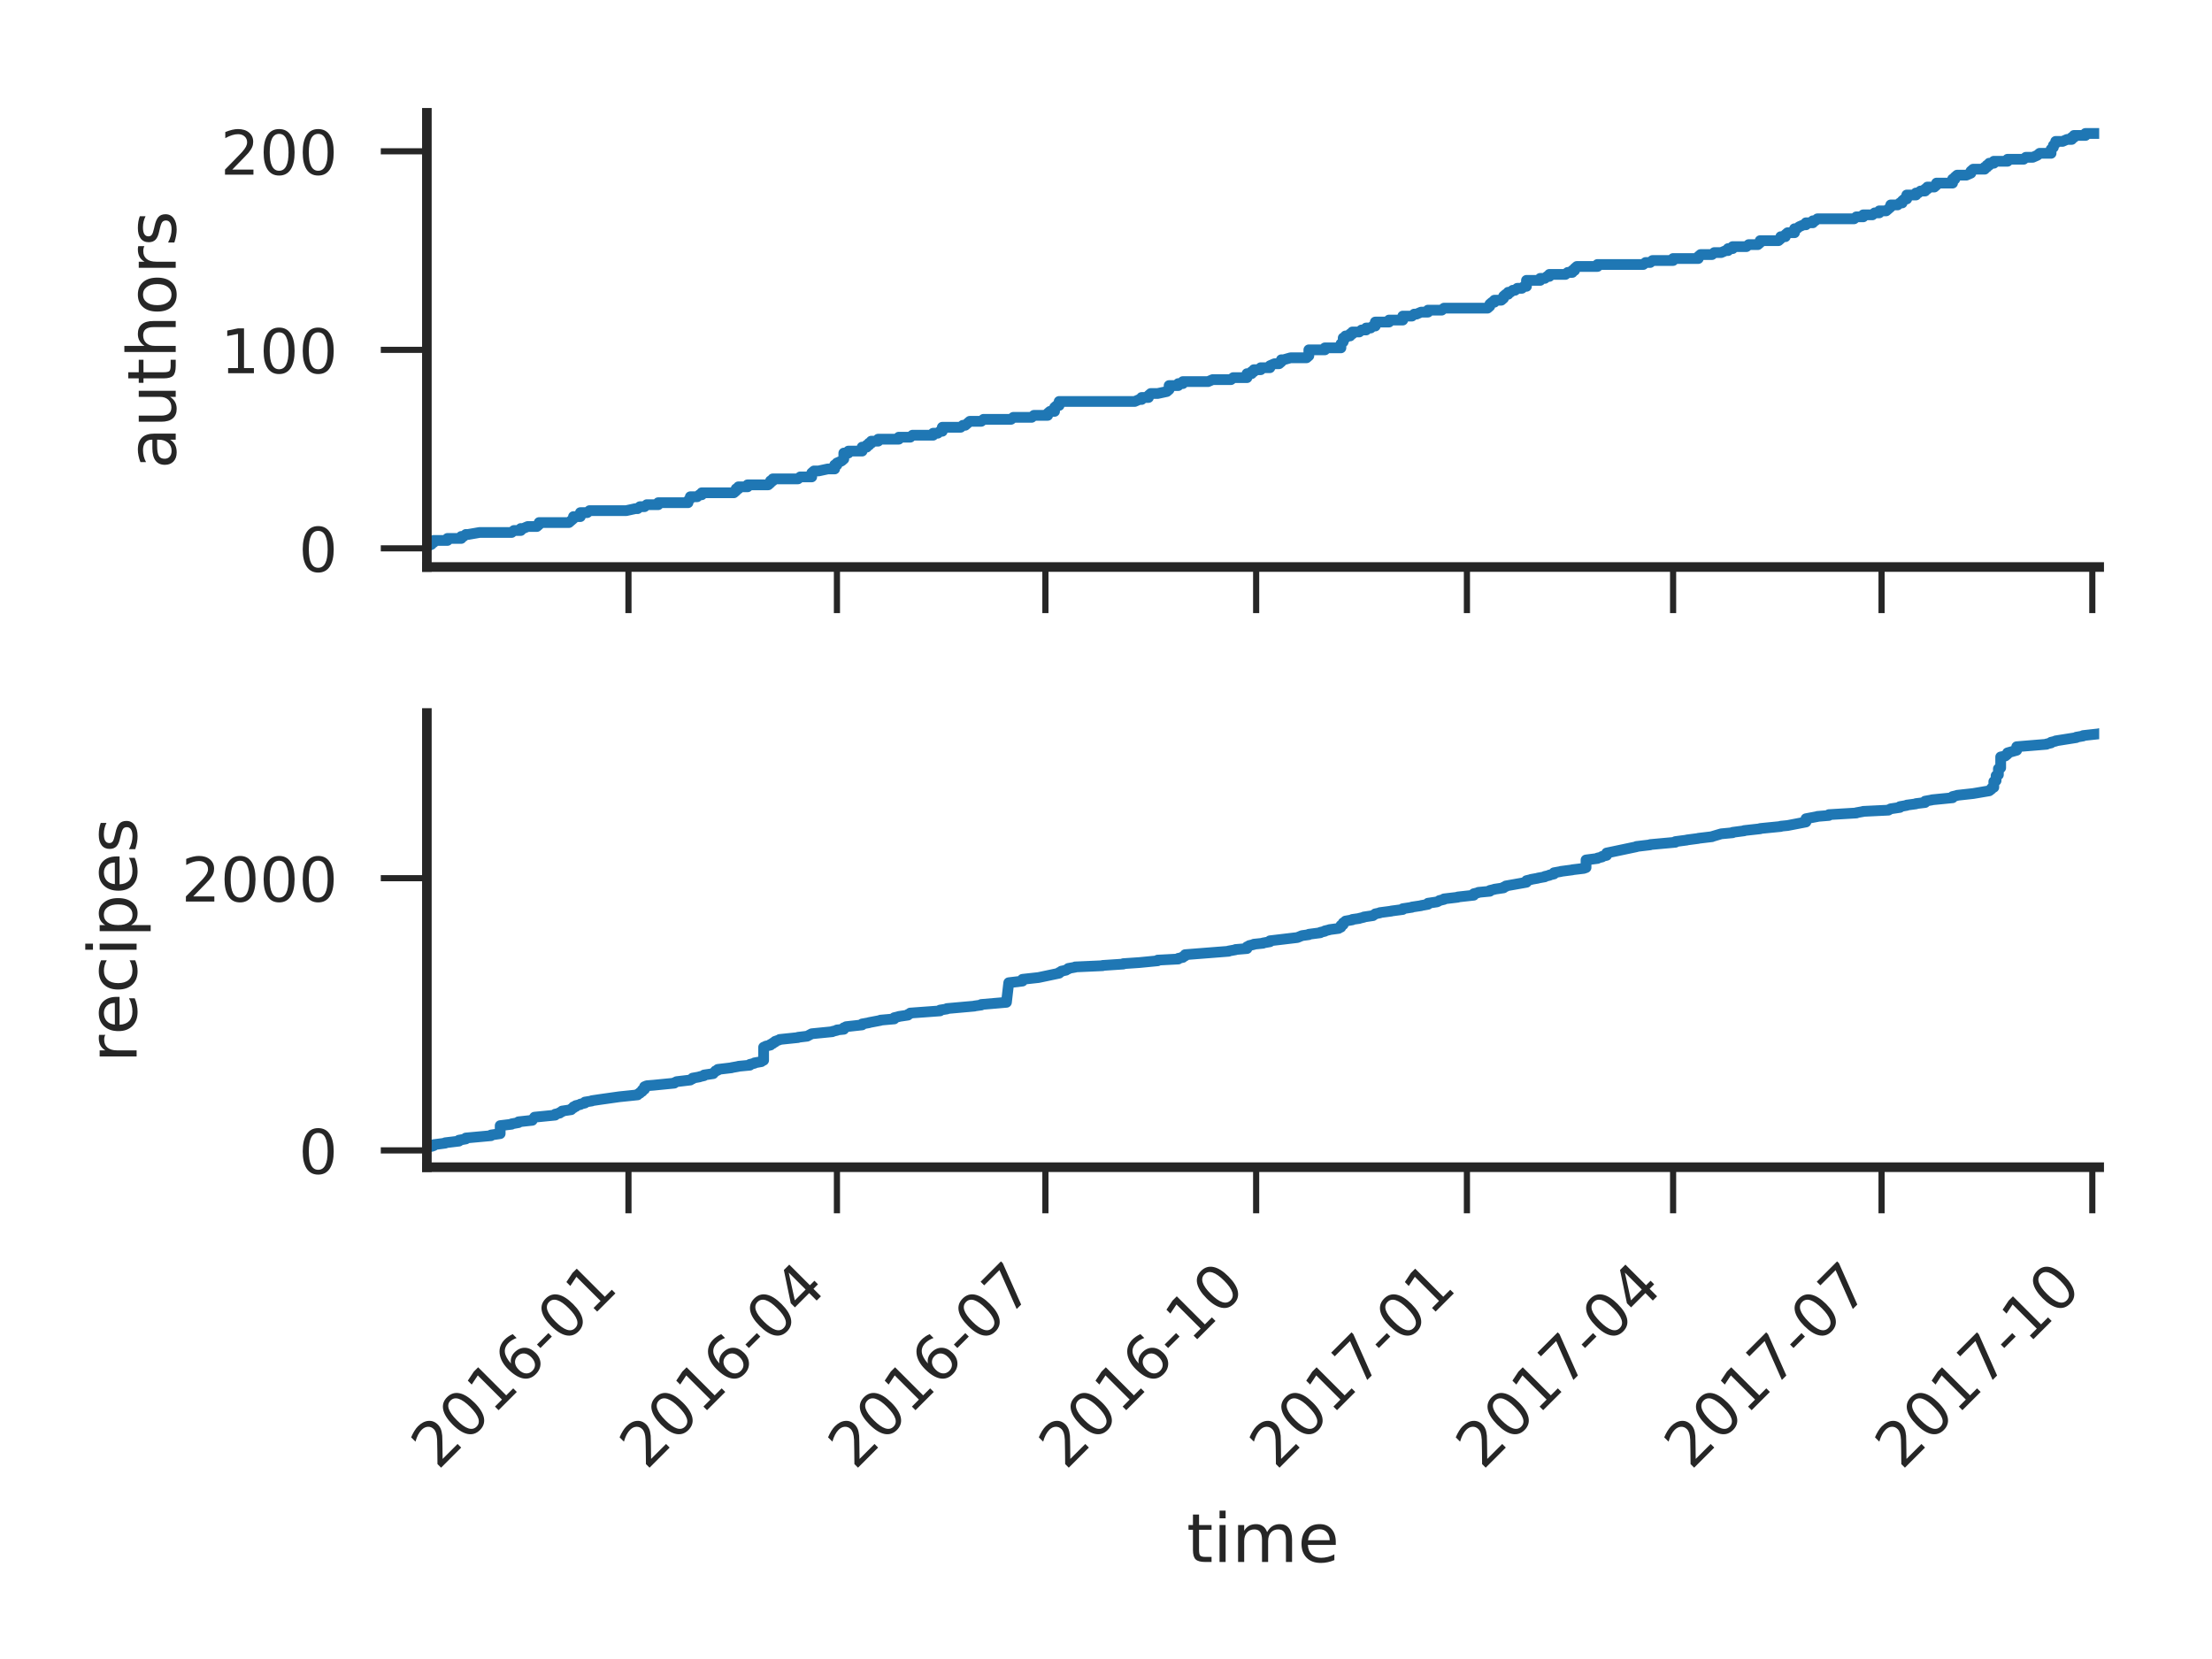 <?xml version="1.0" encoding="utf-8" standalone="no"?>
<!DOCTYPE svg PUBLIC "-//W3C//DTD SVG 1.1//EN"
  "http://www.w3.org/Graphics/SVG/1.1/DTD/svg11.dtd">
<!-- Created with matplotlib (http://matplotlib.org/) -->
<svg height="216pt" version="1.1" viewBox="0 0 288 216" width="288pt" xmlns="http://www.w3.org/2000/svg" xmlns:xlink="http://www.w3.org/1999/xlink">
 <defs>
  <style type="text/css">
*{stroke-linecap:butt;stroke-linejoin:round;}
  </style>
 </defs>
 <g id="figure_1">
  <g id="patch_1">
   <path d="M 0 216 
L 288 216 
L 288 0 
L 0 0 
z
" style="fill:#ffffff;"/>
  </g>
  <g id="axes_1">
   <g id="patch_2">
    <path d="M 55.578 73.825 
L 273.312 73.825 
L 273.312 14.688 
L 55.578 14.688 
z
" style="fill:#ffffff;"/>
   </g>
   <g id="matplotlib.axis_1">
    <g id="xtick_1">
     <g id="line2d_1">
      <defs>
       <path d="M 0 0 
L 0 6 
" id="mb0e4b4f1b8" style="stroke:#262626;stroke-width:0.8;"/>
      </defs>
      <g>
       <use style="fill:#262626;stroke:#262626;stroke-width:0.8;" x="81.825" xlink:href="#mb0e4b4f1b8" y="73.825"/>
      </g>
     </g>
    </g>
    <g id="xtick_2">
     <g id="line2d_2">
      <g>
       <use style="fill:#262626;stroke:#262626;stroke-width:0.8;" x="108.968" xlink:href="#mb0e4b4f1b8" y="73.825"/>
      </g>
     </g>
    </g>
    <g id="xtick_3">
     <g id="line2d_3">
      <g>
       <use style="fill:#262626;stroke:#262626;stroke-width:0.8;" x="136.11" xlink:href="#mb0e4b4f1b8" y="73.825"/>
      </g>
     </g>
    </g>
    <g id="xtick_4">
     <g id="line2d_4">
      <g>
       <use style="fill:#262626;stroke:#262626;stroke-width:0.8;" x="163.55" xlink:href="#mb0e4b4f1b8" y="73.825"/>
      </g>
     </g>
    </g>
    <g id="xtick_5">
     <g id="line2d_5">
      <g>
       <use style="fill:#262626;stroke:#262626;stroke-width:0.8;" x="190.991" xlink:href="#mb0e4b4f1b8" y="73.825"/>
      </g>
     </g>
    </g>
    <g id="xtick_6">
     <g id="line2d_6">
      <g>
       <use style="fill:#262626;stroke:#262626;stroke-width:0.8;" x="217.835" xlink:href="#mb0e4b4f1b8" y="73.825"/>
      </g>
     </g>
    </g>
    <g id="xtick_7">
     <g id="line2d_7">
      <g>
       <use style="fill:#262626;stroke:#262626;stroke-width:0.8;" x="244.977" xlink:href="#mb0e4b4f1b8" y="73.825"/>
      </g>
     </g>
    </g>
    <g id="xtick_8">
     <g id="line2d_8">
      <g>
       <use style="fill:#262626;stroke:#262626;stroke-width:0.8;" x="272.417" xlink:href="#mb0e4b4f1b8" y="73.825"/>
      </g>
     </g>
    </g>
   </g>
   <g id="matplotlib.axis_2">
    <g id="ytick_1">
     <g id="line2d_9">
      <defs>
       <path d="M 0 0 
L -6 0 
" id="m72e4c6538b" style="stroke:#262626;stroke-width:0.8;"/>
      </defs>
      <g>
       <use style="fill:#262626;stroke:#262626;stroke-width:0.8;" x="55.578" xlink:href="#m72e4c6538b" y="71.396"/>
      </g>
     </g>
     <g id="text_1">
      <!-- 0 -->
      <defs>
       <path d="M 31.781 66.406 
Q 24.172 66.406 20.328 58.906 
Q 16.5 51.422 16.5 36.375 
Q 16.5 21.391 20.328 13.891 
Q 24.172 6.391 31.781 6.391 
Q 39.453 6.391 43.281 13.891 
Q 47.125 21.391 47.125 36.375 
Q 47.125 51.422 43.281 58.906 
Q 39.453 66.406 31.781 66.406 
z
M 31.781 74.219 
Q 44.047 74.219 50.516 64.516 
Q 56.984 54.828 56.984 36.375 
Q 56.984 17.969 50.516 8.266 
Q 44.047 -1.422 31.781 -1.422 
Q 19.531 -1.422 13.062 8.266 
Q 6.594 17.969 6.594 36.375 
Q 6.594 54.828 13.062 64.516 
Q 19.531 74.219 31.781 74.219 
z
" id="DejaVuSans-30"/>
      </defs>
      <g style="fill:#262626;" transform="translate(38.888 74.435)scale(0.08 -0.08)">
       <use xlink:href="#DejaVuSans-30"/>
      </g>
     </g>
    </g>
    <g id="ytick_2">
     <g id="line2d_10">
      <g>
       <use style="fill:#262626;stroke:#262626;stroke-width:0.8;" x="55.578" xlink:href="#m72e4c6538b" y="45.549"/>
      </g>
     </g>
     <g id="text_2">
      <!-- 100 -->
      <defs>
       <path d="M 12.406 8.297 
L 28.516 8.297 
L 28.516 63.922 
L 10.984 60.406 
L 10.984 69.391 
L 28.422 72.906 
L 38.281 72.906 
L 38.281 8.297 
L 54.391 8.297 
L 54.391 0 
L 12.406 0 
z
" id="DejaVuSans-31"/>
      </defs>
      <g style="fill:#262626;" transform="translate(28.708 48.588)scale(0.08 -0.08)">
       <use xlink:href="#DejaVuSans-31"/>
       <use x="63.623" xlink:href="#DejaVuSans-30"/>
       <use x="127.246" xlink:href="#DejaVuSans-30"/>
      </g>
     </g>
    </g>
    <g id="ytick_3">
     <g id="line2d_11">
      <g>
       <use style="fill:#262626;stroke:#262626;stroke-width:0.8;" x="55.578" xlink:href="#m72e4c6538b" y="19.702"/>
      </g>
     </g>
     <g id="text_3">
      <!-- 200 -->
      <defs>
       <path d="M 19.188 8.297 
L 53.609 8.297 
L 53.609 0 
L 7.328 0 
L 7.328 8.297 
Q 12.938 14.109 22.625 23.891 
Q 32.328 33.688 34.812 36.531 
Q 39.547 41.844 41.422 45.531 
Q 43.312 49.219 43.312 52.781 
Q 43.312 58.594 39.234 62.25 
Q 35.156 65.922 28.609 65.922 
Q 23.969 65.922 18.812 64.312 
Q 13.672 62.703 7.812 59.422 
L 7.812 69.391 
Q 13.766 71.781 18.938 73 
Q 24.125 74.219 28.422 74.219 
Q 39.75 74.219 46.484 68.547 
Q 53.219 62.891 53.219 53.422 
Q 53.219 48.922 51.531 44.891 
Q 49.859 40.875 45.406 35.406 
Q 44.188 33.984 37.641 27.219 
Q 31.109 20.453 19.188 8.297 
z
" id="DejaVuSans-32"/>
      </defs>
      <g style="fill:#262626;" transform="translate(28.708 22.742)scale(0.08 -0.08)">
       <use xlink:href="#DejaVuSans-32"/>
       <use x="63.623" xlink:href="#DejaVuSans-30"/>
       <use x="127.246" xlink:href="#DejaVuSans-30"/>
      </g>
     </g>
    </g>
    <g id="text_4">
     <!-- authors -->
     <defs>
      <path d="M 34.281 27.484 
Q 23.391 27.484 19.188 25 
Q 14.984 22.516 14.984 16.5 
Q 14.984 11.719 18.141 8.906 
Q 21.297 6.109 26.703 6.109 
Q 34.188 6.109 38.703 11.406 
Q 43.219 16.703 43.219 25.484 
L 43.219 27.484 
z
M 52.203 31.203 
L 52.203 0 
L 43.219 0 
L 43.219 8.297 
Q 40.141 3.328 35.547 0.953 
Q 30.953 -1.422 24.312 -1.422 
Q 15.922 -1.422 10.953 3.297 
Q 6 8.016 6 15.922 
Q 6 25.141 12.172 29.828 
Q 18.359 34.516 30.609 34.516 
L 43.219 34.516 
L 43.219 35.406 
Q 43.219 41.609 39.141 45 
Q 35.062 48.391 27.688 48.391 
Q 23 48.391 18.547 47.266 
Q 14.109 46.141 10.016 43.891 
L 10.016 52.203 
Q 14.938 54.109 19.578 55.047 
Q 24.219 56 28.609 56 
Q 40.484 56 46.344 49.844 
Q 52.203 43.703 52.203 31.203 
z
" id="DejaVuSans-61"/>
      <path d="M 8.5 21.578 
L 8.5 54.688 
L 17.484 54.688 
L 17.484 21.922 
Q 17.484 14.156 20.5 10.266 
Q 23.531 6.391 29.594 6.391 
Q 36.859 6.391 41.078 11.031 
Q 45.312 15.672 45.312 23.688 
L 45.312 54.688 
L 54.297 54.688 
L 54.297 0 
L 45.312 0 
L 45.312 8.406 
Q 42.047 3.422 37.719 1 
Q 33.406 -1.422 27.688 -1.422 
Q 18.266 -1.422 13.375 4.438 
Q 8.5 10.297 8.5 21.578 
z
M 31.109 56 
z
" id="DejaVuSans-75"/>
      <path d="M 18.312 70.219 
L 18.312 54.688 
L 36.812 54.688 
L 36.812 47.703 
L 18.312 47.703 
L 18.312 18.016 
Q 18.312 11.328 20.141 9.422 
Q 21.969 7.516 27.594 7.516 
L 36.812 7.516 
L 36.812 0 
L 27.594 0 
Q 17.188 0 13.234 3.875 
Q 9.281 7.766 9.281 18.016 
L 9.281 47.703 
L 2.688 47.703 
L 2.688 54.688 
L 9.281 54.688 
L 9.281 70.219 
z
" id="DejaVuSans-74"/>
      <path d="M 54.891 33.016 
L 54.891 0 
L 45.906 0 
L 45.906 32.719 
Q 45.906 40.484 42.875 44.328 
Q 39.844 48.188 33.797 48.188 
Q 26.516 48.188 22.312 43.547 
Q 18.109 38.922 18.109 30.906 
L 18.109 0 
L 9.078 0 
L 9.078 75.984 
L 18.109 75.984 
L 18.109 46.188 
Q 21.344 51.125 25.703 53.562 
Q 30.078 56 35.797 56 
Q 45.219 56 50.047 50.172 
Q 54.891 44.344 54.891 33.016 
z
" id="DejaVuSans-68"/>
      <path d="M 30.609 48.391 
Q 23.391 48.391 19.188 42.75 
Q 14.984 37.109 14.984 27.297 
Q 14.984 17.484 19.156 11.844 
Q 23.344 6.203 30.609 6.203 
Q 37.797 6.203 41.984 11.859 
Q 46.188 17.531 46.188 27.297 
Q 46.188 37.016 41.984 42.703 
Q 37.797 48.391 30.609 48.391 
z
M 30.609 56 
Q 42.328 56 49.016 48.375 
Q 55.719 40.766 55.719 27.297 
Q 55.719 13.875 49.016 6.219 
Q 42.328 -1.422 30.609 -1.422 
Q 18.844 -1.422 12.172 6.219 
Q 5.516 13.875 5.516 27.297 
Q 5.516 40.766 12.172 48.375 
Q 18.844 56 30.609 56 
z
" id="DejaVuSans-6f"/>
      <path d="M 41.109 46.297 
Q 39.594 47.172 37.812 47.578 
Q 36.031 48 33.891 48 
Q 26.266 48 22.188 43.047 
Q 18.109 38.094 18.109 28.812 
L 18.109 0 
L 9.078 0 
L 9.078 54.688 
L 18.109 54.688 
L 18.109 46.188 
Q 20.953 51.172 25.484 53.578 
Q 30.031 56 36.531 56 
Q 37.453 56 38.578 55.875 
Q 39.703 55.766 41.062 55.516 
z
" id="DejaVuSans-72"/>
      <path d="M 44.281 53.078 
L 44.281 44.578 
Q 40.484 46.531 36.375 47.5 
Q 32.281 48.484 27.875 48.484 
Q 21.188 48.484 17.844 46.438 
Q 14.5 44.391 14.5 40.281 
Q 14.5 37.156 16.891 35.375 
Q 19.281 33.594 26.516 31.984 
L 29.594 31.297 
Q 39.156 29.25 43.188 25.516 
Q 47.219 21.781 47.219 15.094 
Q 47.219 7.469 41.188 3.016 
Q 35.156 -1.422 24.609 -1.422 
Q 20.219 -1.422 15.453 -0.562 
Q 10.688 0.297 5.422 2 
L 5.422 11.281 
Q 10.406 8.688 15.234 7.391 
Q 20.062 6.109 24.812 6.109 
Q 31.156 6.109 34.562 8.281 
Q 37.984 10.453 37.984 14.406 
Q 37.984 18.062 35.516 20.016 
Q 33.062 21.969 24.703 23.781 
L 21.578 24.516 
Q 13.234 26.266 9.516 29.906 
Q 5.812 33.547 5.812 39.891 
Q 5.812 47.609 11.281 51.797 
Q 16.75 56 26.812 56 
Q 31.781 56 36.172 55.266 
Q 40.578 54.547 44.281 53.078 
z
" id="DejaVuSans-73"/>
     </defs>
     <g style="fill:#262626;" transform="translate(22.878 61.048)rotate(-90)scale(0.088 -0.088)">
      <use xlink:href="#DejaVuSans-61"/>
      <use x="61.279" xlink:href="#DejaVuSans-75"/>
      <use x="124.658" xlink:href="#DejaVuSans-74"/>
      <use x="163.867" xlink:href="#DejaVuSans-68"/>
      <use x="227.246" xlink:href="#DejaVuSans-6f"/>
      <use x="288.428" xlink:href="#DejaVuSans-72"/>
      <use x="329.541" xlink:href="#DejaVuSans-73"/>
     </g>
    </g>
   </g>
   <g id="line2d_12">
    <path clip-path="url(#pefb323b242)" d="M 55.578 71.137 
L 56.175 70.879 
L 56.175 70.62 
L 56.175 70.62 
L 56.473 70.62 
L 56.473 70.62 
L 56.473 70.362 
L 56.473 70.362 
L 58.262 70.362 
L 58.262 70.103 
L 60.052 70.103 
L 60.052 69.845 
L 60.052 69.845 
L 60.35 69.845 
L 60.649 69.586 
L 60.649 69.586 
L 60.947 69.586 
L 60.947 69.586 
L 62.438 69.328 
L 62.438 69.328 
L 66.614 69.328 
L 66.614 69.328 
L 66.912 69.069 
L 66.912 69.069 
L 67.807 69.069 
L 67.807 69.069 
L 67.807 68.811 
L 68.105 68.811 
L 68.702 68.553 
L 69.895 68.553 
L 70.193 68.294 
L 70.193 68.036 
L 70.193 68.036 
L 74.07 68.036 
L 74.667 67.519 
L 74.667 67.519 
L 74.667 67.26 
L 74.667 67.26 
L 75.562 67.26 
L 75.562 66.743 
L 76.457 66.743 
L 76.755 66.485 
L 81.527 66.485 
L 82.72 66.226 
L 82.72 66.226 
L 83.018 66.226 
L 83.018 66.226 
L 83.317 65.968 
L 83.317 65.968 
L 83.913 65.968 
L 83.913 65.968 
L 84.212 65.709 
L 84.212 65.709 
L 85.703 65.709 
L 85.703 65.451 
L 89.58 65.451 
L 89.58 65.192 
L 89.58 65.192 
L 89.879 64.934 
L 89.879 64.934 
L 89.879 64.676 
L 90.773 64.676 
L 91.072 64.417 
L 91.072 64.417 
L 91.37 64.417 
L 91.37 64.159 
L 91.37 64.159 
L 95.546 64.159 
L 95.546 64.159 
L 95.844 63.9 
L 95.844 63.9 
L 95.844 63.642 
L 96.142 63.642 
L 96.142 63.642 
L 96.142 63.383 
L 97.335 63.383 
L 97.335 63.125 
L 97.335 63.125 
L 100.02 63.125 
L 100.02 63.125 
L 100.318 62.866 
L 100.318 62.866 
L 100.318 62.608 
L 100.318 62.608 
L 100.616 62.608 
L 100.616 62.608 
L 100.616 62.349 
L 100.616 62.349 
L 103.897 62.349 
L 103.897 62.349 
L 104.195 62.091 
L 104.195 62.091 
L 105.687 62.091 
L 105.687 62.091 
L 105.687 61.574 
L 105.985 61.315 
L 106.581 61.315 
L 106.581 61.315 
L 107.775 61.057 
L 107.775 61.057 
L 108.669 61.057 
L 108.669 60.54 
L 108.669 60.54 
L 108.968 60.54 
L 108.968 60.282 
L 108.968 60.282 
L 109.564 60.023 
L 109.862 59.765 
L 109.862 58.989 
L 109.862 58.989 
L 110.459 58.989 
L 110.459 58.989 
L 110.459 58.731 
L 112.248 58.731 
L 112.248 58.731 
L 112.248 58.214 
L 112.248 58.214 
L 112.845 58.214 
L 112.845 57.955 
L 113.143 57.955 
L 113.143 57.697 
L 113.442 57.697 
L 113.442 57.438 
L 114.336 57.438 
L 114.336 57.438 
L 114.336 57.18 
L 117.021 57.18 
L 117.021 57.18 
L 117.021 56.922 
L 118.512 56.922 
L 118.512 56.922 
L 118.81 56.663 
L 121.495 56.663 
L 121.495 56.405 
L 121.495 56.405 
L 122.091 56.405 
L 122.39 56.146 
L 122.39 56.146 
L 122.688 56.146 
L 122.688 55.629 
L 125.074 55.629 
L 125.074 55.629 
L 125.372 55.371 
L 125.67 55.371 
L 126.267 54.854 
L 127.758 54.854 
L 127.758 54.854 
L 128.057 54.595 
L 128.057 54.595 
L 131.636 54.595 
L 131.636 54.595 
L 131.934 54.337 
L 134.32 54.337 
L 134.32 54.337 
L 134.618 54.078 
L 136.408 54.078 
L 136.408 53.82 
L 136.706 53.561 
L 137.303 53.561 
L 137.303 53.045 
L 137.303 53.045 
L 137.601 52.786 
L 137.601 52.786 
L 137.899 52.786 
L 137.899 52.786 
L 137.899 52.269 
L 137.899 52.269 
L 147.742 52.269 
L 148.339 52.011 
L 148.637 52.011 
L 148.637 52.011 
L 148.637 51.752 
L 149.532 51.752 
L 149.532 51.494 
L 149.83 51.235 
L 150.725 51.235 
L 150.725 51.235 
L 151.918 50.977 
L 151.918 50.977 
L 152.216 50.718 
L 152.216 50.201 
L 153.409 50.201 
L 153.409 49.943 
L 153.409 49.943 
L 154.006 49.943 
L 154.006 49.943 
L 154.006 49.684 
L 157.287 49.684 
L 157.287 49.684 
L 157.883 49.426 
L 157.883 49.426 
L 160.269 49.426 
L 160.269 49.426 
L 160.568 49.168 
L 160.568 49.168 
L 162.357 49.168 
L 162.357 48.651 
L 162.357 48.651 
L 162.954 48.651 
L 162.954 48.651 
L 162.954 48.392 
L 162.954 48.392 
L 163.252 48.392 
L 163.252 48.134 
L 163.252 48.134 
L 164.147 48.134 
L 164.147 47.875 
L 164.147 47.875 
L 165.34 47.875 
L 165.34 47.875 
L 165.34 47.617 
L 165.34 47.617 
L 165.936 47.358 
L 165.936 47.358 
L 166.533 47.358 
L 166.533 47.358 
L 166.831 47.1 
L 166.831 47.1 
L 166.831 46.841 
L 166.831 46.841 
L 167.129 46.841 
L 167.129 46.841 
L 168.024 46.583 
L 170.112 46.583 
L 170.112 46.583 
L 170.41 46.324 
L 170.41 45.549 
L 172.498 45.549 
L 172.498 45.291 
L 172.498 45.291 
L 174.586 45.291 
L 174.586 44.774 
L 174.586 44.774 
L 174.884 44.515 
L 174.884 43.998 
L 174.884 43.998 
L 175.183 43.998 
L 175.183 43.998 
L 175.183 43.74 
L 175.183 43.74 
L 175.779 43.74 
L 175.779 43.481 
L 175.779 43.481 
L 176.077 43.481 
L 176.077 43.223 
L 176.077 43.223 
L 176.972 43.223 
L 176.972 43.223 
L 177.27 42.964 
L 177.27 42.964 
L 177.867 42.964 
L 177.867 42.964 
L 177.867 42.706 
L 178.463 42.706 
L 178.463 42.706 
L 178.762 42.447 
L 178.762 42.447 
L 179.06 42.447 
L 179.06 42.447 
L 179.06 41.93 
L 179.06 41.93 
L 180.85 41.93 
L 180.85 41.672 
L 180.85 41.672 
L 182.639 41.672 
L 182.639 41.672 
L 182.639 41.155 
L 183.832 41.155 
L 183.832 41.155 
L 184.131 40.897 
L 184.131 40.897 
L 184.429 40.897 
L 185.025 40.638 
L 185.025 40.638 
L 185.92 40.638 
L 185.92 40.638 
L 185.92 40.38 
L 187.71 40.38 
L 187.71 40.38 
L 188.008 40.121 
L 188.008 40.121 
L 193.675 40.121 
L 193.675 40.121 
L 193.973 39.863 
L 193.973 39.863 
L 193.973 39.604 
L 193.973 39.604 
L 194.272 39.346 
L 194.272 39.346 
L 194.57 39.346 
L 194.57 39.346 
L 194.57 39.087 
L 194.57 39.087 
L 195.465 39.087 
L 195.465 39.087 
L 195.763 38.829 
L 195.763 38.829 
L 195.763 38.57 
L 196.061 38.312 
L 196.061 38.312 
L 196.359 38.312 
L 196.359 38.312 
L 196.359 38.053 
L 196.359 38.053 
L 196.658 38.053 
L 196.658 38.053 
L 196.956 37.795 
L 197.254 37.795 
L 197.254 37.795 
L 197.552 37.536 
L 197.552 37.536 
L 198.149 37.536 
L 198.149 37.536 
L 198.447 37.278 
L 198.447 37.278 
L 198.746 37.278 
L 198.746 36.503 
L 198.746 36.503 
L 200.535 36.503 
L 200.535 36.244 
L 200.535 36.244 
L 201.132 36.244 
L 201.132 36.244 
L 201.43 35.986 
L 201.728 35.986 
L 201.728 35.986 
L 201.728 35.727 
L 201.728 35.727 
L 203.816 35.727 
L 204.114 35.469 
L 204.711 35.469 
L 204.711 35.21 
L 204.711 35.21 
L 205.009 35.21 
L 205.009 34.952 
L 205.009 34.952 
L 205.307 34.693 
L 207.992 34.693 
L 207.992 34.693 
L 207.992 34.435 
L 207.992 34.435 
L 213.957 34.435 
L 214.255 34.176 
L 214.255 34.176 
L 214.852 34.176 
L 214.852 34.176 
L 215.15 33.918 
L 215.15 33.918 
L 217.835 33.918 
L 217.835 33.659 
L 221.115 33.659 
L 221.115 33.659 
L 221.115 33.401 
L 221.115 33.401 
L 221.414 33.143 
L 221.414 33.143 
L 222.905 33.143 
L 222.905 33.143 
L 223.203 32.884 
L 223.203 32.884 
L 224.098 32.884 
L 224.695 32.626 
L 224.695 32.626 
L 224.993 32.626 
L 224.993 32.626 
L 224.993 32.367 
L 225.589 32.367 
L 225.589 32.109 
L 225.589 32.109 
L 227.379 32.109 
L 227.677 31.85 
L 228.87 31.85 
L 228.87 31.85 
L 229.169 31.592 
L 229.169 31.592 
L 229.169 31.333 
L 229.169 31.333 
L 231.555 31.333 
L 231.555 31.333 
L 231.853 31.075 
L 231.853 31.075 
L 231.853 30.816 
L 232.45 30.816 
L 232.45 30.558 
L 232.748 30.299 
L 232.748 30.299 
L 233.643 30.299 
L 233.643 30.299 
L 233.643 29.782 
L 233.941 29.782 
L 234.239 29.524 
L 234.239 29.524 
L 234.836 29.266 
L 234.836 29.266 
L 235.134 29.266 
L 235.134 29.266 
L 235.134 29.007 
L 235.134 29.007 
L 236.029 29.007 
L 236.029 29.007 
L 236.029 28.749 
L 236.029 28.749 
L 236.327 28.749 
L 236.327 28.749 
L 236.625 28.49 
L 236.625 28.49 
L 241.398 28.49 
L 241.696 28.232 
L 241.696 28.232 
L 242.591 28.232 
L 242.591 28.232 
L 242.591 27.973 
L 242.591 27.973 
L 243.784 27.973 
L 244.082 27.715 
L 244.678 27.715 
L 244.678 27.715 
L 244.678 27.456 
L 245.573 27.456 
L 245.573 27.456 
L 246.17 26.939 
L 246.17 26.939 
L 246.17 26.681 
L 246.17 26.681 
L 247.065 26.681 
L 247.065 26.681 
L 247.363 26.422 
L 247.363 26.422 
L 247.661 26.422 
L 247.661 26.422 
L 247.661 26.164 
L 247.661 26.164 
L 247.959 25.905 
L 247.959 25.905 
L 248.258 25.905 
L 248.258 25.389 
L 249.451 25.389 
L 249.451 25.389 
L 249.451 25.13 
L 249.749 25.13 
L 250.047 24.872 
L 250.644 24.872 
L 250.644 24.613 
L 250.644 24.613 
L 250.942 24.613 
L 250.942 24.613 
L 250.942 24.355 
L 251.837 24.355 
L 252.135 24.096 
L 252.135 24.096 
L 252.135 23.838 
L 252.135 23.838 
L 254.223 23.838 
L 254.223 23.838 
L 254.223 23.321 
L 254.223 23.321 
L 254.521 23.321 
L 254.521 23.062 
L 254.521 23.062 
L 254.82 22.804 
L 254.82 22.804 
L 256.013 22.804 
L 256.013 22.804 
L 256.609 22.545 
L 256.609 22.287 
L 256.609 22.287 
L 256.907 22.028 
L 258.399 22.028 
L 258.399 21.77 
L 258.697 21.77 
L 258.697 21.77 
L 258.697 21.512 
L 258.697 21.512 
L 258.995 21.512 
L 258.995 21.253 
L 259.592 21.253 
L 259.592 21.253 
L 259.592 20.995 
L 259.592 20.995 
L 261.381 20.995 
L 261.381 20.995 
L 261.381 20.736 
L 261.381 20.736 
L 263.469 20.736 
L 263.469 20.736 
L 263.767 20.478 
L 264.662 20.478 
L 265.259 20.219 
L 265.259 20.219 
L 265.557 19.961 
L 265.557 19.961 
L 267.048 19.961 
L 267.048 19.961 
L 267.048 19.444 
L 267.048 19.444 
L 267.347 19.185 
L 267.347 19.185 
L 267.347 18.927 
L 267.645 18.668 
L 267.645 18.668 
L 267.645 18.41 
L 267.645 18.41 
L 268.54 18.41 
L 268.54 18.41 
L 269.136 18.151 
L 269.733 18.151 
L 269.733 17.893 
L 269.733 17.893 
L 270.031 17.893 
L 270.031 17.893 
L 270.031 17.635 
L 271.522 17.635 
L 271.522 17.376 
L 271.522 17.376 
L 273.312 17.376 
L 273.312 17.376 
" style="fill:none;stroke:#1f77b4;stroke-linecap:round;stroke-width:1.4;"/>
   </g>
   <g id="patch_3">
    <path d="M 55.578 73.825 
L 55.578 14.688 
" style="fill:none;stroke:#262626;stroke-linecap:square;stroke-linejoin:miter;stroke-width:1.25;"/>
   </g>
   <g id="patch_4">
    <path d="M 55.578 73.825 
L 273.312 73.825 
" style="fill:none;stroke:#262626;stroke-linecap:square;stroke-linejoin:miter;stroke-width:1.25;"/>
   </g>
  </g>
  <g id="axes_2">
   <g id="patch_5">
    <path d="M 55.578 151.971 
L 273.312 151.971 
L 273.312 92.833 
L 55.578 92.833 
z
" style="fill:#ffffff;"/>
   </g>
   <g id="matplotlib.axis_3">
    <g id="xtick_9">
     <g id="line2d_13">
      <g>
       <use style="fill:#262626;stroke:#262626;stroke-width:0.8;" x="81.825" xlink:href="#mb0e4b4f1b8" y="151.971"/>
      </g>
     </g>
     <g id="text_5">
      <!-- 2016-01 -->
      <defs>
       <path d="M 33.016 40.375 
Q 26.375 40.375 22.484 35.828 
Q 18.609 31.297 18.609 23.391 
Q 18.609 15.531 22.484 10.953 
Q 26.375 6.391 33.016 6.391 
Q 39.656 6.391 43.531 10.953 
Q 47.406 15.531 47.406 23.391 
Q 47.406 31.297 43.531 35.828 
Q 39.656 40.375 33.016 40.375 
z
M 52.594 71.297 
L 52.594 62.312 
Q 48.875 64.062 45.094 64.984 
Q 41.312 65.922 37.594 65.922 
Q 27.828 65.922 22.672 59.328 
Q 17.531 52.734 16.797 39.406 
Q 19.672 43.656 24.016 45.922 
Q 28.375 48.188 33.594 48.188 
Q 44.578 48.188 50.953 41.516 
Q 57.328 34.859 57.328 23.391 
Q 57.328 12.156 50.688 5.359 
Q 44.047 -1.422 33.016 -1.422 
Q 20.359 -1.422 13.672 8.266 
Q 6.984 17.969 6.984 36.375 
Q 6.984 53.656 15.188 63.938 
Q 23.391 74.219 37.203 74.219 
Q 40.922 74.219 44.703 73.484 
Q 48.484 72.75 52.594 71.297 
z
" id="DejaVuSans-36"/>
       <path d="M 4.891 31.391 
L 31.203 31.391 
L 31.203 23.391 
L 4.891 23.391 
z
" id="DejaVuSans-2d"/>
      </defs>
      <g style="fill:#262626;" transform="translate(57.013 191.505)rotate(-45)scale(0.08 -0.08)">
       <use xlink:href="#DejaVuSans-32"/>
       <use x="63.623" xlink:href="#DejaVuSans-30"/>
       <use x="127.246" xlink:href="#DejaVuSans-31"/>
       <use x="190.869" xlink:href="#DejaVuSans-36"/>
       <use x="254.492" xlink:href="#DejaVuSans-2d"/>
       <use x="290.576" xlink:href="#DejaVuSans-30"/>
       <use x="354.199" xlink:href="#DejaVuSans-31"/>
      </g>
     </g>
    </g>
    <g id="xtick_10">
     <g id="line2d_14">
      <g>
       <use style="fill:#262626;stroke:#262626;stroke-width:0.8;" x="108.968" xlink:href="#mb0e4b4f1b8" y="151.971"/>
      </g>
     </g>
     <g id="text_6">
      <!-- 2016-04 -->
      <defs>
       <path d="M 37.797 64.312 
L 12.891 25.391 
L 37.797 25.391 
z
M 35.203 72.906 
L 47.609 72.906 
L 47.609 25.391 
L 58.016 25.391 
L 58.016 17.188 
L 47.609 17.188 
L 47.609 0 
L 37.797 0 
L 37.797 17.188 
L 4.891 17.188 
L 4.891 26.703 
z
" id="DejaVuSans-34"/>
      </defs>
      <g style="fill:#262626;" transform="translate(84.155 191.505)rotate(-45)scale(0.08 -0.08)">
       <use xlink:href="#DejaVuSans-32"/>
       <use x="63.623" xlink:href="#DejaVuSans-30"/>
       <use x="127.246" xlink:href="#DejaVuSans-31"/>
       <use x="190.869" xlink:href="#DejaVuSans-36"/>
       <use x="254.492" xlink:href="#DejaVuSans-2d"/>
       <use x="290.576" xlink:href="#DejaVuSans-30"/>
       <use x="354.199" xlink:href="#DejaVuSans-34"/>
      </g>
     </g>
    </g>
    <g id="xtick_11">
     <g id="line2d_15">
      <g>
       <use style="fill:#262626;stroke:#262626;stroke-width:0.8;" x="136.11" xlink:href="#mb0e4b4f1b8" y="151.971"/>
      </g>
     </g>
     <g id="text_7">
      <!-- 2016-07 -->
      <defs>
       <path d="M 8.203 72.906 
L 55.078 72.906 
L 55.078 68.703 
L 28.609 0 
L 18.312 0 
L 43.219 64.594 
L 8.203 64.594 
z
" id="DejaVuSans-37"/>
      </defs>
      <g style="fill:#262626;" transform="translate(111.297 191.505)rotate(-45)scale(0.08 -0.08)">
       <use xlink:href="#DejaVuSans-32"/>
       <use x="63.623" xlink:href="#DejaVuSans-30"/>
       <use x="127.246" xlink:href="#DejaVuSans-31"/>
       <use x="190.869" xlink:href="#DejaVuSans-36"/>
       <use x="254.492" xlink:href="#DejaVuSans-2d"/>
       <use x="290.576" xlink:href="#DejaVuSans-30"/>
       <use x="354.199" xlink:href="#DejaVuSans-37"/>
      </g>
     </g>
    </g>
    <g id="xtick_12">
     <g id="line2d_16">
      <g>
       <use style="fill:#262626;stroke:#262626;stroke-width:0.8;" x="163.55" xlink:href="#mb0e4b4f1b8" y="151.971"/>
      </g>
     </g>
     <g id="text_8">
      <!-- 2016-10 -->
      <g style="fill:#262626;" transform="translate(138.738 191.505)rotate(-45)scale(0.08 -0.08)">
       <use xlink:href="#DejaVuSans-32"/>
       <use x="63.623" xlink:href="#DejaVuSans-30"/>
       <use x="127.246" xlink:href="#DejaVuSans-31"/>
       <use x="190.869" xlink:href="#DejaVuSans-36"/>
       <use x="254.492" xlink:href="#DejaVuSans-2d"/>
       <use x="290.576" xlink:href="#DejaVuSans-31"/>
       <use x="354.199" xlink:href="#DejaVuSans-30"/>
      </g>
     </g>
    </g>
    <g id="xtick_13">
     <g id="line2d_17">
      <g>
       <use style="fill:#262626;stroke:#262626;stroke-width:0.8;" x="190.991" xlink:href="#mb0e4b4f1b8" y="151.971"/>
      </g>
     </g>
     <g id="text_9">
      <!-- 2017-01 -->
      <g style="fill:#262626;" transform="translate(166.178 191.505)rotate(-45)scale(0.08 -0.08)">
       <use xlink:href="#DejaVuSans-32"/>
       <use x="63.623" xlink:href="#DejaVuSans-30"/>
       <use x="127.246" xlink:href="#DejaVuSans-31"/>
       <use x="190.869" xlink:href="#DejaVuSans-37"/>
       <use x="254.492" xlink:href="#DejaVuSans-2d"/>
       <use x="290.576" xlink:href="#DejaVuSans-30"/>
       <use x="354.199" xlink:href="#DejaVuSans-31"/>
      </g>
     </g>
    </g>
    <g id="xtick_14">
     <g id="line2d_18">
      <g>
       <use style="fill:#262626;stroke:#262626;stroke-width:0.8;" x="217.835" xlink:href="#mb0e4b4f1b8" y="151.971"/>
      </g>
     </g>
     <g id="text_10">
      <!-- 2017-04 -->
      <g style="fill:#262626;" transform="translate(193.022 191.505)rotate(-45)scale(0.08 -0.08)">
       <use xlink:href="#DejaVuSans-32"/>
       <use x="63.623" xlink:href="#DejaVuSans-30"/>
       <use x="127.246" xlink:href="#DejaVuSans-31"/>
       <use x="190.869" xlink:href="#DejaVuSans-37"/>
       <use x="254.492" xlink:href="#DejaVuSans-2d"/>
       <use x="290.576" xlink:href="#DejaVuSans-30"/>
       <use x="354.199" xlink:href="#DejaVuSans-34"/>
      </g>
     </g>
    </g>
    <g id="xtick_15">
     <g id="line2d_19">
      <g>
       <use style="fill:#262626;stroke:#262626;stroke-width:0.8;" x="244.977" xlink:href="#mb0e4b4f1b8" y="151.971"/>
      </g>
     </g>
     <g id="text_11">
      <!-- 2017-07 -->
      <g style="fill:#262626;" transform="translate(220.164 191.505)rotate(-45)scale(0.08 -0.08)">
       <use xlink:href="#DejaVuSans-32"/>
       <use x="63.623" xlink:href="#DejaVuSans-30"/>
       <use x="127.246" xlink:href="#DejaVuSans-31"/>
       <use x="190.869" xlink:href="#DejaVuSans-37"/>
       <use x="254.492" xlink:href="#DejaVuSans-2d"/>
       <use x="290.576" xlink:href="#DejaVuSans-30"/>
       <use x="354.199" xlink:href="#DejaVuSans-37"/>
      </g>
     </g>
    </g>
    <g id="xtick_16">
     <g id="line2d_20">
      <g>
       <use style="fill:#262626;stroke:#262626;stroke-width:0.8;" x="272.417" xlink:href="#mb0e4b4f1b8" y="151.971"/>
      </g>
     </g>
     <g id="text_12">
      <!-- 2017-10 -->
      <g style="fill:#262626;" transform="translate(247.605 191.505)rotate(-45)scale(0.08 -0.08)">
       <use xlink:href="#DejaVuSans-32"/>
       <use x="63.623" xlink:href="#DejaVuSans-30"/>
       <use x="127.246" xlink:href="#DejaVuSans-31"/>
       <use x="190.869" xlink:href="#DejaVuSans-37"/>
       <use x="254.492" xlink:href="#DejaVuSans-2d"/>
       <use x="290.576" xlink:href="#DejaVuSans-31"/>
       <use x="354.199" xlink:href="#DejaVuSans-30"/>
      </g>
     </g>
    </g>
    <g id="text_13">
     <!-- time -->
     <defs>
      <path d="M 9.422 54.688 
L 18.406 54.688 
L 18.406 0 
L 9.422 0 
z
M 9.422 75.984 
L 18.406 75.984 
L 18.406 64.594 
L 9.422 64.594 
z
" id="DejaVuSans-69"/>
      <path d="M 52 44.188 
Q 55.375 50.25 60.062 53.125 
Q 64.75 56 71.094 56 
Q 79.641 56 84.281 50.016 
Q 88.922 44.047 88.922 33.016 
L 88.922 0 
L 79.891 0 
L 79.891 32.719 
Q 79.891 40.578 77.094 44.375 
Q 74.312 48.188 68.609 48.188 
Q 61.625 48.188 57.562 43.547 
Q 53.516 38.922 53.516 30.906 
L 53.516 0 
L 44.484 0 
L 44.484 32.719 
Q 44.484 40.625 41.703 44.406 
Q 38.922 48.188 33.109 48.188 
Q 26.219 48.188 22.156 43.531 
Q 18.109 38.875 18.109 30.906 
L 18.109 0 
L 9.078 0 
L 9.078 54.688 
L 18.109 54.688 
L 18.109 46.188 
Q 21.188 51.219 25.484 53.609 
Q 29.781 56 35.688 56 
Q 41.656 56 45.828 52.969 
Q 50 49.953 52 44.188 
z
" id="DejaVuSans-6d"/>
      <path d="M 56.203 29.594 
L 56.203 25.203 
L 14.891 25.203 
Q 15.484 15.922 20.484 11.062 
Q 25.484 6.203 34.422 6.203 
Q 39.594 6.203 44.453 7.469 
Q 49.312 8.734 54.109 11.281 
L 54.109 2.781 
Q 49.266 0.734 44.188 -0.344 
Q 39.109 -1.422 33.891 -1.422 
Q 20.797 -1.422 13.156 6.188 
Q 5.516 13.812 5.516 26.812 
Q 5.516 40.234 12.766 48.109 
Q 20.016 56 32.328 56 
Q 43.359 56 49.781 48.891 
Q 56.203 41.797 56.203 29.594 
z
M 47.219 32.234 
Q 47.125 39.594 43.094 43.984 
Q 39.062 48.391 32.422 48.391 
Q 24.906 48.391 20.391 44.141 
Q 15.875 39.891 15.188 32.172 
z
" id="DejaVuSans-65"/>
     </defs>
     <g style="fill:#262626;" transform="translate(154.504 203.368)scale(0.088 -0.088)">
      <use xlink:href="#DejaVuSans-74"/>
      <use x="39.209" xlink:href="#DejaVuSans-69"/>
      <use x="66.992" xlink:href="#DejaVuSans-6d"/>
      <use x="164.404" xlink:href="#DejaVuSans-65"/>
     </g>
    </g>
   </g>
   <g id="matplotlib.axis_4">
    <g id="ytick_4">
     <g id="line2d_21">
      <g>
       <use style="fill:#262626;stroke:#262626;stroke-width:0.8;" x="55.578" xlink:href="#m72e4c6538b" y="149.779"/>
      </g>
     </g>
     <g id="text_14">
      <!-- 0 -->
      <g style="fill:#262626;" transform="translate(38.888 152.818)scale(0.08 -0.08)">
       <use xlink:href="#DejaVuSans-30"/>
      </g>
     </g>
    </g>
    <g id="ytick_5">
     <g id="line2d_22">
      <g>
       <use style="fill:#262626;stroke:#262626;stroke-width:0.8;" x="55.578" xlink:href="#m72e4c6538b" y="114.34"/>
      </g>
     </g>
     <g id="text_15">
      <!-- 2000 -->
      <g style="fill:#262626;" transform="translate(23.618 117.379)scale(0.08 -0.08)">
       <use xlink:href="#DejaVuSans-32"/>
       <use x="63.623" xlink:href="#DejaVuSans-30"/>
       <use x="127.246" xlink:href="#DejaVuSans-30"/>
       <use x="190.869" xlink:href="#DejaVuSans-30"/>
      </g>
     </g>
    </g>
    <g id="text_16">
     <!-- recipes -->
     <defs>
      <path d="M 48.781 52.594 
L 48.781 44.188 
Q 44.969 46.297 41.141 47.344 
Q 37.312 48.391 33.406 48.391 
Q 24.656 48.391 19.812 42.844 
Q 14.984 37.312 14.984 27.297 
Q 14.984 17.281 19.812 11.734 
Q 24.656 6.203 33.406 6.203 
Q 37.312 6.203 41.141 7.25 
Q 44.969 8.297 48.781 10.406 
L 48.781 2.094 
Q 45.016 0.344 40.984 -0.531 
Q 36.969 -1.422 32.422 -1.422 
Q 20.062 -1.422 12.781 6.344 
Q 5.516 14.109 5.516 27.297 
Q 5.516 40.672 12.859 48.328 
Q 20.219 56 33.016 56 
Q 37.156 56 41.109 55.141 
Q 45.062 54.297 48.781 52.594 
z
" id="DejaVuSans-63"/>
      <path d="M 18.109 8.203 
L 18.109 -20.797 
L 9.078 -20.797 
L 9.078 54.688 
L 18.109 54.688 
L 18.109 46.391 
Q 20.953 51.266 25.266 53.625 
Q 29.594 56 35.594 56 
Q 45.562 56 51.781 48.094 
Q 58.016 40.188 58.016 27.297 
Q 58.016 14.406 51.781 6.484 
Q 45.562 -1.422 35.594 -1.422 
Q 29.594 -1.422 25.266 0.953 
Q 20.953 3.328 18.109 8.203 
z
M 48.688 27.297 
Q 48.688 37.203 44.609 42.844 
Q 40.531 48.484 33.406 48.484 
Q 26.266 48.484 22.188 42.844 
Q 18.109 37.203 18.109 27.297 
Q 18.109 17.391 22.188 11.75 
Q 26.266 6.109 33.406 6.109 
Q 40.531 6.109 44.609 11.75 
Q 48.688 17.391 48.688 27.297 
z
" id="DejaVuSans-70"/>
     </defs>
     <g style="fill:#262626;" transform="translate(17.788 138.351)rotate(-90)scale(0.088 -0.088)">
      <use xlink:href="#DejaVuSans-72"/>
      <use x="41.082" xlink:href="#DejaVuSans-65"/>
      <use x="102.605" xlink:href="#DejaVuSans-63"/>
      <use x="157.586" xlink:href="#DejaVuSans-69"/>
      <use x="185.369" xlink:href="#DejaVuSans-70"/>
      <use x="248.846" xlink:href="#DejaVuSans-65"/>
      <use x="310.369" xlink:href="#DejaVuSans-73"/>
     </g>
    </g>
   </g>
   <g id="line2d_23">
    <path clip-path="url(#pe83a307a54)" d="M 55.578 149.282 
L 56.175 149.265 
L 56.473 149.158 
L 56.473 149.034 
L 57.964 148.839 
L 57.964 148.786 
L 59.754 148.574 
L 59.754 148.45 
L 60.649 148.29 
L 60.649 148.166 
L 63.929 147.865 
L 63.929 147.776 
L 65.123 147.599 
L 65.123 146.554 
L 66.614 146.376 
L 66.614 146.323 
L 67.509 146.164 
L 67.509 146.058 
L 69.298 145.863 
L 69.298 145.809 
L 69.596 145.49 
L 69.596 145.455 
L 72.281 145.189 
L 72.281 145.065 
L 72.877 144.923 
L 72.877 144.853 
L 73.176 144.746 
L 73.176 144.658 
L 74.369 144.48 
L 74.369 144.374 
L 74.667 144.25 
L 74.667 144.108 
L 74.965 144.073 
L 74.965 143.949 
L 75.562 143.807 
L 75.562 143.754 
L 76.158 143.612 
L 76.158 143.488 
L 77.053 143.346 
L 77.053 143.311 
L 78.246 143.134 
L 80.632 142.797 
L 83.018 142.549 
L 83.018 142.46 
L 83.317 142.336 
L 83.317 142.248 
L 83.615 142.106 
L 83.615 141.929 
L 83.913 141.823 
L 83.913 141.486 
L 84.212 141.362 
L 85.106 141.291 
L 87.791 141.025 
L 87.791 140.972 
L 88.089 140.848 
L 88.089 140.83 
L 89.879 140.618 
L 89.879 140.582 
L 90.177 140.458 
L 90.177 140.37 
L 91.072 140.21 
L 91.072 140.192 
L 91.668 140.051 
L 91.668 139.962 
L 92.861 139.785 
L 92.861 139.714 
L 93.159 139.501 
L 93.159 139.43 
L 93.458 139.342 
L 93.458 139.235 
L 95.247 139.023 
L 95.247 139.005 
L 96.142 138.846 
L 96.142 138.828 
L 97.633 138.686 
L 97.633 138.58 
L 98.23 138.438 
L 98.23 138.385 
L 99.125 138.225 
L 99.125 138.155 
L 99.423 138.048 
L 99.423 136.347 
L 99.721 136.223 
L 99.721 136.205 
L 100.318 136.064 
L 100.318 135.975 
L 100.616 135.869 
L 100.616 135.798 
L 100.914 135.674 
L 100.914 135.585 
L 101.511 135.373 
L 101.511 135.337 
L 103.897 135.089 
L 103.897 135.054 
L 105.09 134.912 
L 105.687 134.593 
L 108.371 134.327 
L 108.371 134.292 
L 108.968 134.15 
L 108.968 134.097 
L 109.862 134.008 
L 109.862 133.813 
L 110.161 133.707 
L 110.161 133.672 
L 112.248 133.441 
L 112.248 133.317 
L 113.143 133.158 
L 113.143 133.14 
L 114.635 132.856 
L 114.635 132.821 
L 116.424 132.662 
L 116.424 132.502 
L 117.021 132.36 
L 117.021 132.343 
L 118.214 132.165 
L 118.214 132.077 
L 118.512 131.97 
L 118.512 131.9 
L 122.39 131.616 
L 122.39 131.51 
L 123.284 131.368 
L 123.284 131.315 
L 126.864 130.996 
L 126.864 130.978 
L 127.758 130.854 
L 127.758 130.783 
L 131.039 130.5 
L 131.338 127.948 
L 133.127 127.735 
L 133.127 127.505 
L 135.215 127.275 
L 137.899 126.708 
L 137.899 126.619 
L 138.198 126.495 
L 138.198 126.442 
L 138.794 126.318 
L 138.794 126.282 
L 139.092 126.158 
L 139.092 126.088 
L 139.987 125.928 
L 139.987 125.893 
L 143.566 125.733 
L 143.566 125.698 
L 146.251 125.521 
L 146.251 125.467 
L 148.339 125.326 
L 150.725 125.095 
L 150.725 125.007 
L 153.409 124.865 
L 153.409 124.776 
L 154.006 124.652 
L 154.006 124.564 
L 154.304 124.457 
L 154.304 124.298 
L 159.971 123.855 
L 159.971 123.819 
L 160.866 123.66 
L 160.866 123.625 
L 162.357 123.501 
L 162.357 123.27 
L 162.655 123.146 
L 162.655 123.111 
L 163.252 122.969 
L 163.252 122.933 
L 164.445 122.809 
L 164.445 122.774 
L 165.34 122.615 
L 165.34 122.49 
L 166.533 122.349 
L 168.919 122.065 
L 169.516 121.817 
L 170.41 121.693 
L 170.41 121.64 
L 171.902 121.445 
L 171.902 121.392 
L 172.498 121.25 
L 172.498 121.197 
L 173.095 121.055 
L 173.095 121.037 
L 174.288 120.878 
L 174.288 120.843 
L 174.586 120.719 
L 174.586 120.488 
L 174.884 120.382 
L 174.884 120.152 
L 175.183 119.992 
L 175.183 119.921 
L 176.077 119.762 
L 176.077 119.709 
L 176.972 119.584 
L 176.972 119.567 
L 177.569 119.425 
L 177.569 119.39 
L 178.762 119.212 
L 178.762 119.177 
L 179.06 119.017 
L 179.06 118.982 
L 179.657 118.858 
L 179.657 118.823 
L 181.148 118.628 
L 181.148 118.61 
L 182.639 118.415 
L 182.639 118.309 
L 183.832 118.131 
L 183.832 118.096 
L 185.025 117.919 
L 185.025 117.901 
L 185.92 117.742 
L 185.92 117.6 
L 187.113 117.423 
L 187.411 117.263 
L 187.411 117.246 
L 188.008 117.104 
L 188.008 117.033 
L 189.798 116.82 
L 189.798 116.785 
L 191.885 116.554 
L 191.885 116.36 
L 192.482 116.218 
L 192.482 116.182 
L 193.973 116.041 
L 193.973 115.934 
L 194.57 115.793 
L 194.57 115.775 
L 195.763 115.598 
L 195.763 115.509 
L 196.061 115.42 
L 196.061 115.35 
L 196.956 115.19 
L 198.746 114.871 
L 198.746 114.658 
L 199.342 114.517 
L 199.342 114.499 
L 200.237 114.34 
L 200.237 114.322 
L 201.132 114.162 
L 201.132 114.109 
L 201.728 113.967 
L 201.728 113.932 
L 202.325 113.79 
L 202.325 113.631 
L 203.22 113.471 
L 203.22 113.454 
L 204.711 113.259 
L 204.711 113.241 
L 206.202 113.064 
L 206.5 112.957 
L 206.5 111.965 
L 207.992 111.77 
L 207.992 111.717 
L 208.588 111.575 
L 208.588 111.504 
L 209.185 111.363 
L 209.185 111.061 
L 209.781 110.937 
L 213.062 110.246 
L 213.062 110.211 
L 214.852 109.998 
L 214.852 109.963 
L 218.133 109.662 
L 218.133 109.573 
L 219.624 109.378 
L 219.624 109.36 
L 221.115 109.165 
L 221.115 109.148 
L 222.905 108.935 
L 222.905 108.917 
L 224.098 108.563 
L 225.589 108.421 
L 225.589 108.368 
L 227.081 108.173 
L 227.081 108.138 
L 229.169 107.907 
L 229.169 107.872 
L 231.853 107.606 
L 231.853 107.571 
L 232.748 107.482 
L 235.134 107.021 
L 235.134 106.596 
L 236.625 106.313 
L 236.625 106.295 
L 238.117 106.171 
L 238.117 106.064 
L 241.696 105.852 
L 241.696 105.816 
L 242.591 105.657 
L 242.591 105.639 
L 245.872 105.48 
L 245.872 105.444 
L 246.17 105.32 
L 246.17 105.303 
L 247.363 105.125 
L 247.363 105.019 
L 248.258 104.86 
L 248.258 104.824 
L 249.451 104.665 
L 249.451 104.629 
L 250.644 104.487 
L 250.644 104.31 
L 251.539 104.151 
L 251.539 104.133 
L 254.223 103.867 
L 254.223 103.708 
L 254.82 103.566 
L 254.82 103.548 
L 256.907 103.318 
L 258.995 102.964 
L 259.294 102.733 
L 259.294 102.627 
L 259.592 102.503 
L 259.592 101.759 
L 259.89 101.635 
L 259.89 100.997 
L 260.188 100.873 
L 260.188 100.093 
L 260.487 99.969 
L 260.487 98.551 
L 261.083 98.427 
L 261.381 98.179 
L 261.381 98.02 
L 262.574 97.683 
L 262.574 97.222 
L 266.452 96.903 
L 266.452 96.868 
L 267.048 96.726 
L 267.048 96.638 
L 267.645 96.496 
L 267.645 96.46 
L 270.329 96.035 
L 270.329 95.982 
L 271.224 95.823 
L 271.224 95.769 
L 273.312 95.539 
L 273.312 95.521 
L 273.312 95.521 
" style="fill:none;stroke:#1f77b4;stroke-linecap:round;stroke-width:1.4;"/>
   </g>
   <g id="patch_6">
    <path d="M 55.578 151.971 
L 55.578 92.833 
" style="fill:none;stroke:#262626;stroke-linecap:square;stroke-linejoin:miter;stroke-width:1.25;"/>
   </g>
   <g id="patch_7">
    <path d="M 55.578 151.971 
L 273.312 151.971 
" style="fill:none;stroke:#262626;stroke-linecap:square;stroke-linejoin:miter;stroke-width:1.25;"/>
   </g>
  </g>
 </g>
 <defs>
  <clipPath id="pefb323b242">
   <rect height="59.137" width="217.734" x="55.578" y="14.688"/>
  </clipPath>
  <clipPath id="pe83a307a54">
   <rect height="59.137" width="217.734" x="55.578" y="92.833"/>
  </clipPath>
 </defs>
</svg>
